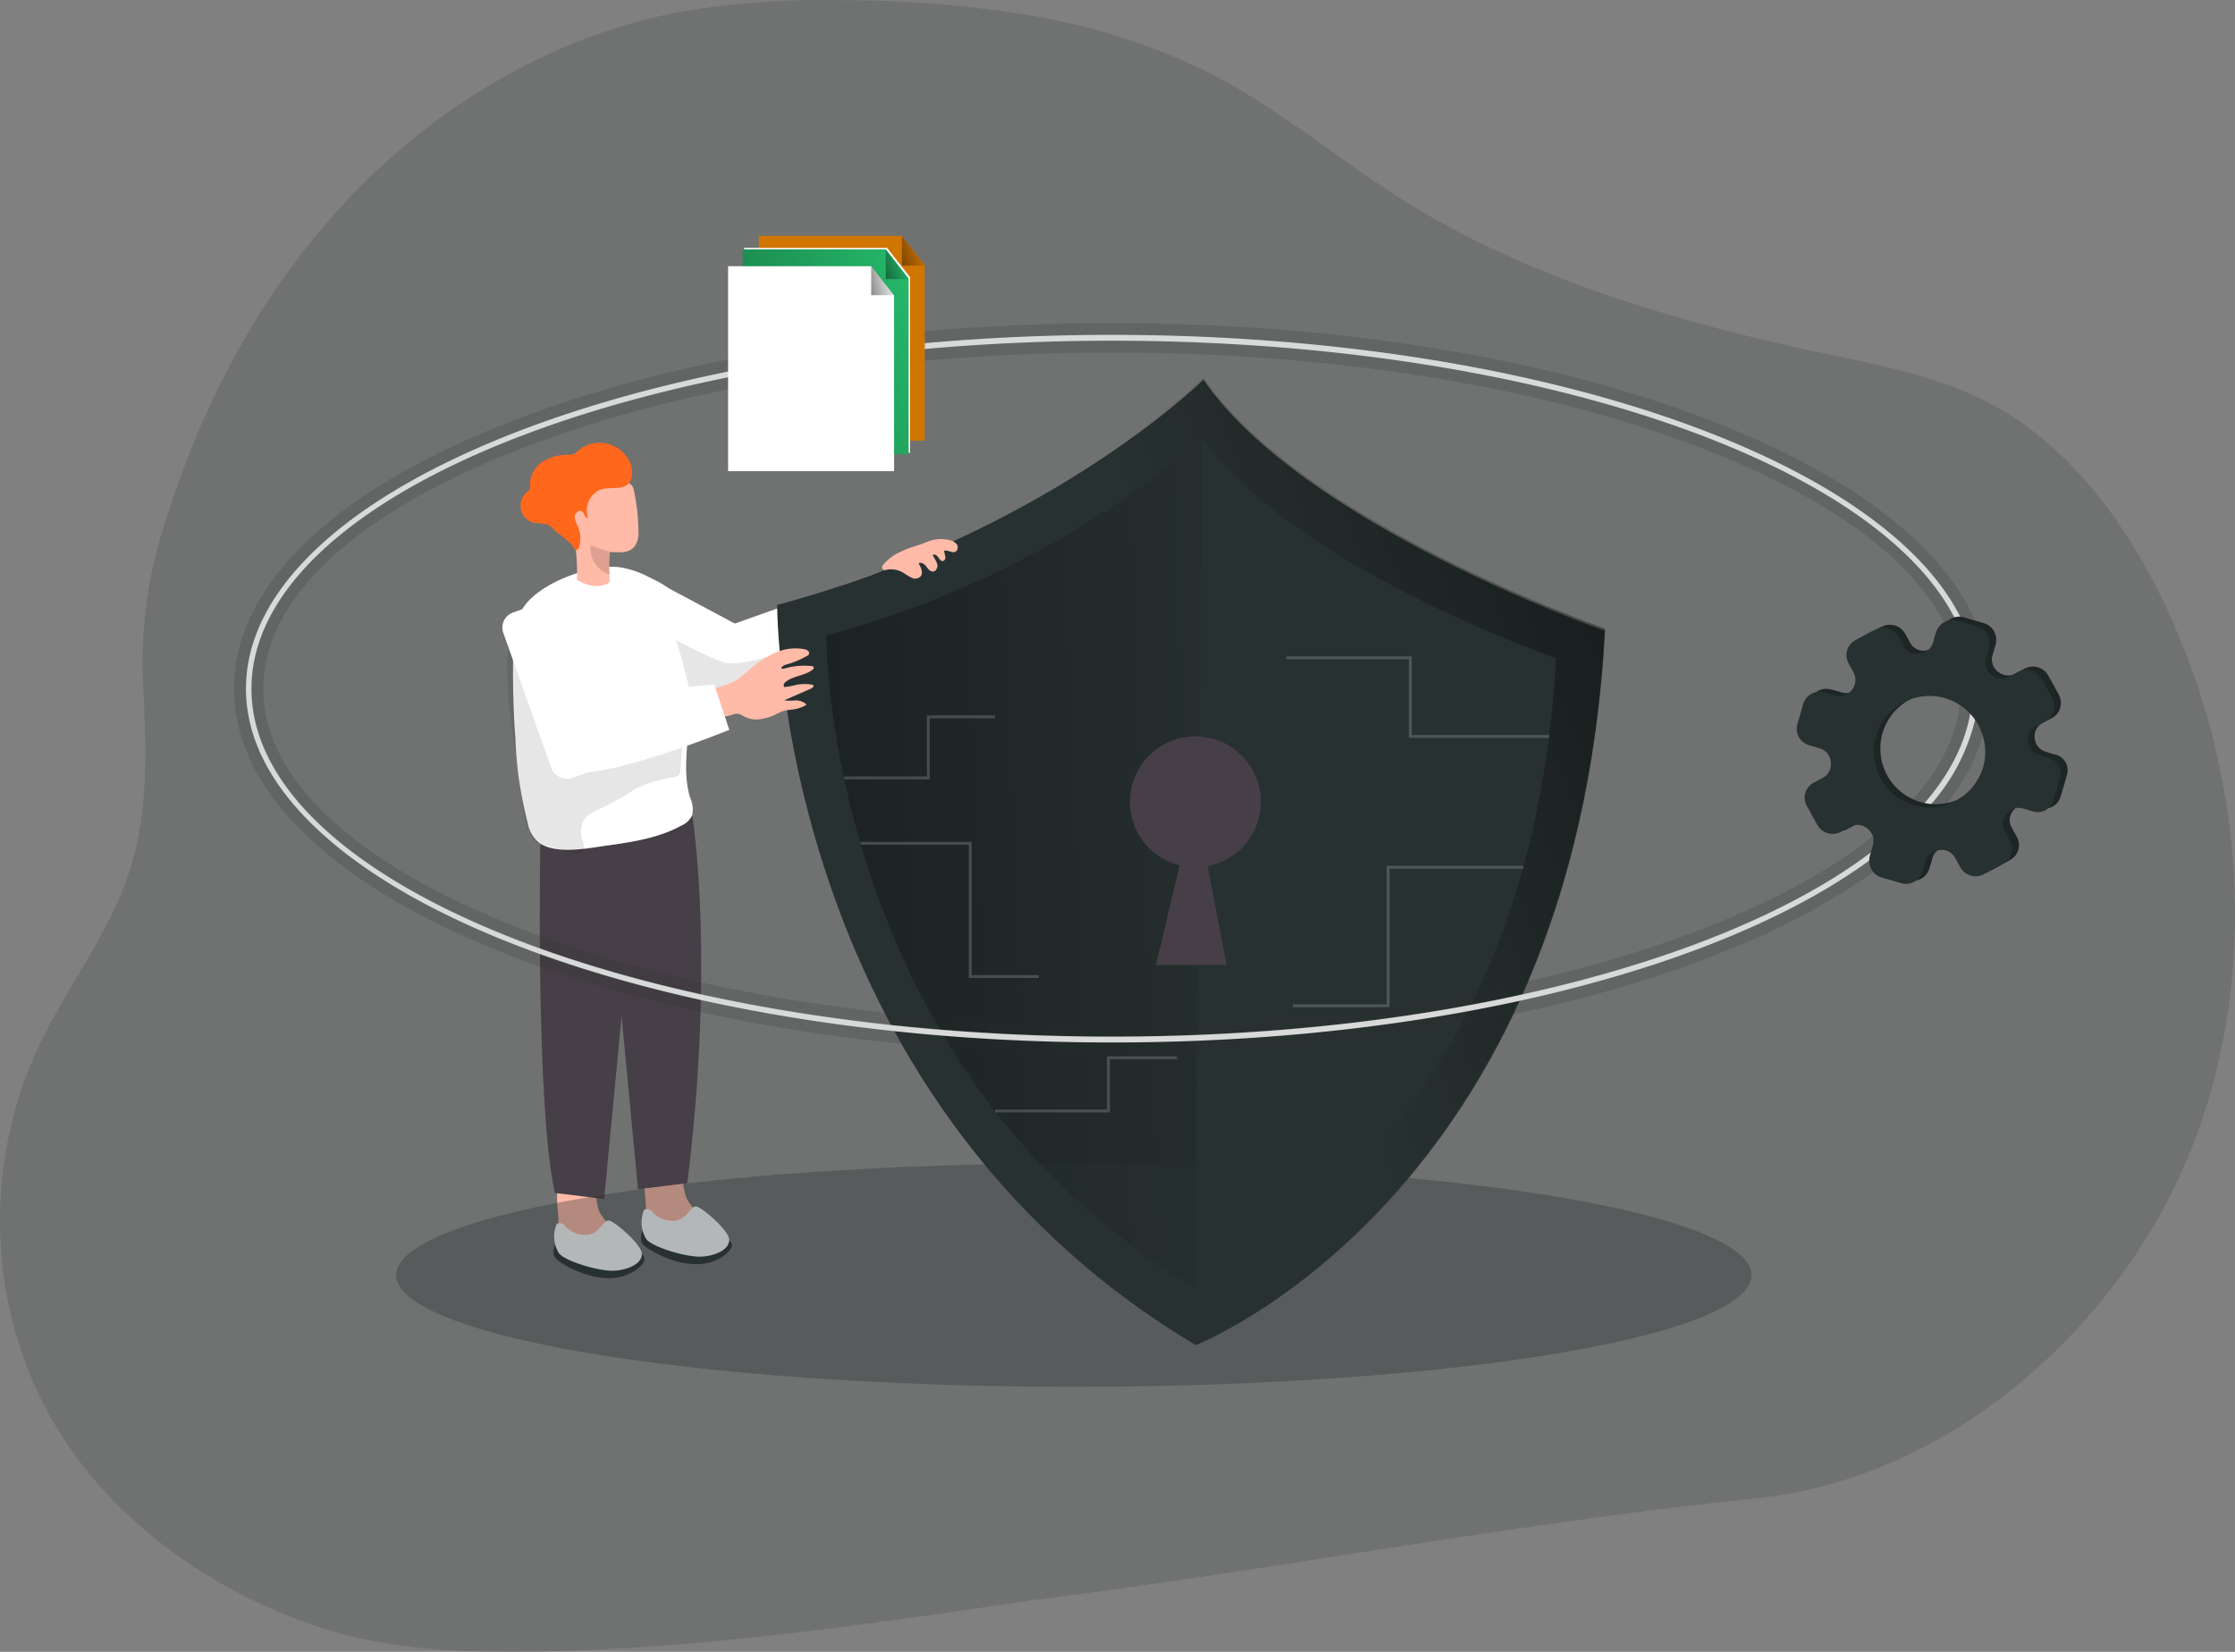 <svg xmlns="http://www.w3.org/2000/svg" xmlns:xlink="http://www.w3.org/1999/xlink" width="741.588" height="548.13" viewBox="0 0 741.588 548.13">
  <rect x="0" y="0" width="741.588" height="548.13" fill="#808080" stroke="none"/>
  <defs>
    <linearGradient id="linear-gradient" x1="1.731" y1="-0.048" x2="0.571" y2="0.473" gradientUnits="objectBoundingBox">
      <stop offset="0"/>
      <stop offset="1" stop-opacity="0"/>
    </linearGradient>
    <linearGradient id="linear-gradient-2" x1="-2.985" y1="0.854" x2="1.342" y2="0.469" xlink:href="#linear-gradient"/>
    <linearGradient id="linear-gradient-3" x1="-2.497" y1="1.805" x2="1.348" y2="0.131" gradientUnits="objectBoundingBox">
      <stop offset="0"/>
      <stop offset="1" stop-color="#28c772"/>
    </linearGradient>
    <linearGradient id="linear-gradient-4" x1="-1.542" y1="1.024" x2="1.108" y2="0.345" xlink:href="#linear-gradient"/>
    <linearGradient id="linear-gradient-5" x1="-1.551" y1="1.515" x2="0.908" y2="0.298" xlink:href="#linear-gradient"/>
    <linearGradient id="linear-gradient-6" x1="-1.548" y1="1.518" x2="0.911" y2="0.298" xlink:href="#linear-gradient"/>
  </defs>
  <g id="nwanochie-tech" transform="translate(0.012 0.03)">
    <path id="Path_121" data-name="Path 121" d="M345.272,9.333a216.024,216.024,0,0,1,58.41,17.733C429.383,39.379,450.6,58.28,474.756,73c41.168,25.07,90.466,39.252,137.264,49.065,18.691,3.949,37.616,7.617,54.438,16.518,25.7,13.645,44.111,38.387,56.915,64.625,28.037,57.593,33.154,127.451,8.2,186.562-24.392,57.452-80.116,105.98-143.432,112.148-79.905,8.2-159.787,23.855-239.832,33.761-55.583,8.224-111.4,16.355-167.591,17.079-23.364.257-47.336-.888-69.6-8.435C69.342,530.095,31.609,500.773,15.254,458.9a136.283,136.283,0,0,1,3.2-105.956c9.346-20.3,23.878-38.224,30.677-59.532,6.145-19.252,5.467-39.579,4.533-59.508a148.035,148.035,0,0,1,6.892-54.859c11.075-36.191,28.528-70.793,53.177-99.578,30.373-35.63,72.2-62.312,118.246-70.91a281.561,281.561,0,0,1,53.948-3.808,385.3,385.3,0,0,1,59.345,4.579Z" transform="translate(-6.08 -4.69)" fill="#283131" opacity="0.18"/>
    <path id="Path_122" data-name="Path 122" d="M98.058,185.757a16,16,0,0,0,1.285,6.822,11.425,11.425,0,0,0,4.953,4.673,19.7,19.7,0,0,0,14.509,1.425,2.92,2.92,0,0,0,1.682-1,2.57,2.57,0,0,0,.28-1.449,10.724,10.724,0,0,0-3.785-6.822,23.529,23.529,0,0,1-5.234-5.981c-2.336-4.486-.561-16.355-9.019-14.532C95.675,170.36,97.871,180.687,98.058,185.757Z" transform="translate(116.23 214.533)" fill="#ffbaa8"/>
    <path id="Path_123" data-name="Path 123" d="M97.55,179.63s-1.192,2.944.28,4.673,16.659,11.168,26.892,3.575-13.878-8.6-13.878-8.6Z" transform="translate(115.569 228.674)" fill="#283131"/>
    <path id="Path_124" data-name="Path 124" d="M98.044,177.121a2.173,2.173,0,0,1,2.734.724,8.9,8.9,0,0,0,8.131,2.827c3.318-.794,4.673-4.673,6.308-4.673s10.514,7.523,11,10.747-4.019,5.607-9.019,5.911-16.355-3.131-18.434-5.771A10.584,10.584,0,0,1,98.044,177.121Z" transform="translate(115.682 224.29)" fill="#fff"/>
    <path id="Path_125" data-name="Path 125" d="M85.646,187.74a16,16,0,0,0,1.285,6.822,11.355,11.355,0,0,0,4.977,4.673,19.626,19.626,0,0,0,14.486,1.425,2.921,2.921,0,0,0,1.729-1.1,2.57,2.57,0,0,0,.28-1.449,10.724,10.724,0,0,0-3.785-6.822,23.529,23.529,0,0,1-5.234-5.981c-2.22-4.486-.561-16.355-9.019-14.509C83.263,172.436,85.459,182.763,85.646,187.74Z" transform="translate(99.647 217.083)" fill="#ffbaa8"/>
    <path id="Path_126" data-name="Path 126" d="M85.14,181.61s-1.192,2.944.28,4.673,16.659,11.168,26.892,3.575-13.878-8.6-13.878-8.6Z" transform="translate(98.984 231.32)" fill="#283131"/>
    <path id="Path_127" data-name="Path 127" d="M85.641,179.1a2.149,2.149,0,0,1,2.734.7,8.925,8.925,0,0,0,8.131,2.874c3.318-.794,4.673-4.673,6.332-4.673s10.49,7.523,10.981,10.747-4.019,5.607-9.019,5.911-16.355-3.131-18.434-5.771a10.537,10.537,0,0,1-.724-9.79Z" transform="translate(99.091 226.963)" fill="#fff"/>
    <path id="Path_128" data-name="Path 128" d="M82.9,125.135s-1.589,86.844,4.836,115.816l16.355,2.009L115.4,124.06Z" transform="translate(96.365 154.877)" fill="#473f47"/>
    <path id="Path_129" data-name="Path 129" d="M121.139,120.46s7.687,46.728-1.635,122.077l-16.355,2.033L91.84,125.647Z" transform="translate(108.546 150.066)" fill="#473f47"/>
    <path id="Path_130" data-name="Path 130" d="M136.9,131c0,1.565.21,3.154.21,4.673,0,8.668-2.009,17.593.584,26.1a9.486,9.486,0,0,1,.7,5.794,7.009,7.009,0,0,1-3.621,3.481c-7.64,4.182-16.355,5.467-25.093,6.682-6.472.911-15.677,2.827-21.659-.654a10.864,10.864,0,0,1-4.252-7.009,133.173,133.173,0,0,1-4.042-27.336c0-1.215-.164-2.336-.234-3.6-.491-8.318-.678-16.612-.514-24.906,0-6.028.607-12.547,4.533-17.1,5.234-6.051,15.35-10.07,23.037-11.472a25.91,25.91,0,0,1,7.593-.374,32.172,32.172,0,0,1,10.233,3.481c3.832,1.892,7.22,3.481,9.089,7.243a51.705,51.705,0,0,1,4.276,13.761,50.069,50.069,0,0,1,.234,13.481c-.234,2.2-.794,4.369-1,6.565C136.926,130.21,136.926,130.608,136.9,131Z" transform="translate(91.287 102.886)" fill="#fff"/>
    <path id="Path_131" data-name="Path 131" d="M103.152,90.86l22.873,12.2,48.41-17.2,8.411,20.7s-44.392,22.71-52.966,22.8-31.121-6.145-31.121-6.145Z" transform="translate(117.794 103.826)" fill="#fff"/>
    <path id="Path_132" data-name="Path 132" d="M118.946,103.754c-2.593-.3-15.56-6.752-16.986-7.827,1.986,4.182,4.673,17.173,5.117,17.43a42.219,42.219,0,0,0,15.654,4.322,31.5,31.5,0,0,0,15.888-2.991,78.336,78.336,0,0,1,7.5-3.855c1.542-.584,3.154-.911,4.673-1.425a45.21,45.21,0,0,0,11.285-6.238,4.509,4.509,0,0,0,2.336-2.78c.234-1.542-1.145-2.85-2.547-3.528a17.476,17.476,0,0,0-7.009-1.472,31.775,31.775,0,0,0-9.533.21c-1.986.561-3.458,2.336-5.4,3.294C134.319,101.348,125.02,104.455,118.946,103.754Z" transform="translate(122.07 116.212)" fill="#020202" opacity="0.1"/>
    <path id="Path_133" data-name="Path 133" d="M102.664,173.134c-2.523.724-8.318-1.565-10.233-1.916a29.592,29.592,0,0,1-3.341-1.051c-5.748-1.425-6.425-17.546-7.009-21.892-1.5-11.472-3.785-23.364-3.925-34.859a38.737,38.737,0,0,1,1.519-13.131A15.233,15.233,0,0,1,88.3,90.706a4.346,4.346,0,0,1,2.547-.257c3.481.888,4.206,6.659,4.813,9.346,1.051,4.906,3.435,7.149,5.864,11.075s2.593,8.832,4.906,12.874a9.345,9.345,0,0,0,2.336,2.944,10.607,10.607,0,0,0,6.542,1.378h16.5a5.21,5.21,0,0,1,3.762.935,5.4,5.4,0,0,1,.981,4.439l-1,12.2a2.78,2.78,0,0,1-.4,1.519,2.92,2.92,0,0,1-1.776.864,44.182,44.182,0,0,0-13.014,4,75.28,75.28,0,0,1-12.663,7.009,12.148,12.148,0,0,0-3.458,2.336,7.617,7.617,0,0,0-1.659,5.21c0,1.192,1.519,4.86,1.075,5.724a1.659,1.659,0,0,1-.981.841Z" transform="translate(90.175 109.845)" fill="#020202" opacity="0.1"/>
    <path id="Path_134" data-name="Path 134" d="M108.34,95.874a5.467,5.467,0,0,1-3.528,1.776,18.529,18.529,0,0,1-3.411,0h-.631a.771.771,0,0,0-.467,0,.677.677,0,0,0-.21.514,39.1,39.1,0,0,0,0,6.822h0v1.238a2.337,2.337,0,0,1,0,1.285,2.173,2.173,0,0,1-1.378.888,10.069,10.069,0,0,1-3.084.537,13.6,13.6,0,0,1-6.355-2.1,62.244,62.244,0,0,0-.607-11.682c-.724-4.977-2.033-9.953-1.5-14.953a9.626,9.626,0,0,1,2.1-5.35,9.79,9.79,0,0,1,7.406-2.664,18.972,18.972,0,0,1,10.163,2.78c1.121.771,1.238,1.752,1.5,3.014.4,1.963.7,3.949.935,5.934s.374,4.533.421,6.822a7.663,7.663,0,0,1-1.355,5.14Z" transform="translate(102.139 85.518)" fill="#ffbaa8"/>
    <path id="Path_135" data-name="Path 135" d="M113.809,82.246c-2.336.631-5.35,0-7.71,1.028a7.547,7.547,0,0,0-3.692,9.182c-.958.35-1.145-1.4-1.892-2.1s-2.336.234-2.547,1.449a7.547,7.547,0,0,0,1.051,3.458,10.3,10.3,0,0,1,.467,6.8c-.164.537-.561,1.168-1.075,1.028s-.911-1.051-1.238-1.449a14.9,14.9,0,0,0-1.706-1.729c-1.168-1.028-2.477-1.939-3.692-2.944S90.117,95,88.716,94.629a26.654,26.654,0,0,0-4.019-.491,5.818,5.818,0,0,1-2.8-10.023A4.042,4.042,0,0,0,83.038,82.9a3.691,3.691,0,0,0,.14-1.682,8.925,8.925,0,0,1,4.159-7.36A15.187,15.187,0,0,1,95.7,71.522a5.093,5.093,0,0,0,1.892-.234,5.818,5.818,0,0,0,1.519-1.121,11.051,11.051,0,0,1,16.822,3.107,8.084,8.084,0,0,1,1.051,5.327,4.159,4.159,0,0,1-3.178,3.645Z" transform="translate(92.699 79.357)" fill="#ff681c"/>
    <path id="Path_136" data-name="Path 136" d="M97.576,84.436h-.631a.771.771,0,0,0-.467,0,.677.677,0,0,0-.21.514,39.109,39.109,0,0,0,0,6.822h0A9.135,9.135,0,0,1,89.96,82.1a38.762,38.762,0,0,0,7.687,2.336Z" transform="translate(105.964 98.801)" fill="#e0a091"/>
    <rect id="Rectangle_65" data-name="Rectangle 65" width="24.766" height="58.293" rx="5.3" transform="translate(165.216 204.981) rotate(-19.53)" fill="#fff"/>
    <path id="Path_137" data-name="Path 137" d="M391.108,141.943C381.085,329.837,255.34,378.948,255.34,378.948c-139.6-83.176-138.9-245.6-138.9-245.6C205.411,109.327,256.3,60.192,257.886,58.58h0C291.063,106.92,391.108,141.943,391.108,141.943Z" transform="translate(141.422 67.369)" fill="#283131"/>
    <path id="Path_138" data-name="Path 138" d="M391.108,141.57C381.085,329.464,255.34,378.575,255.34,378.575c-139.6-83.176-138.9-245.6-138.9-245.6C205.457,109,256.344,59.935,257.933,58.3h0C291.063,106.664,391.108,141.57,391.108,141.57Z" transform="translate(141.422 66.995)" fill="url(#linear-gradient)"/>
    <path id="Path_139" data-name="Path 139" d="M116.375,106.679a35.8,35.8,0,0,0,3.318-2.757,34.275,34.275,0,0,1,8.5-5.631,16.5,16.5,0,0,1,9.977-1.262c.724.14,1.589.584,1.5,1.332s-.514.794-.958,1.028a31.659,31.659,0,0,1-6.191,2.617,3.445,3.445,0,0,0-2.336,1.449,4.673,4.673,0,0,0,2.126-.257,23.364,23.364,0,0,1,8.154-.584c.257,0,.561,0,.7.327a.7.7,0,0,1-.421.911c-2.617,2.079-6.542,1.939-9.042,4.182-.444.374-.771,1.168-.28,1.472a.981.981,0,0,0,.631,0,19.382,19.382,0,0,0,3.2-.631,15.607,15.607,0,0,1,5.21-.14.865.865,0,0,1,.607.28c.257.4-.28.841-.7,1.051l-9.042,3.949a22.083,22.083,0,0,0,3.738,0,5.14,5.14,0,0,1,3.5,1.121.257.257,0,0,1,.14.21c0,.164,0,.257-.257.327a12.056,12.056,0,0,1-4.673,1.4,14.508,14.508,0,0,0-2.874.514,13.287,13.287,0,0,0-1.659.748,17.967,17.967,0,0,1-5.561,1.869,8.9,8.9,0,0,1-5.7-.935,8.717,8.717,0,0,0-1.472-.748c-1.869-.514-3.949,1.425-5.677.514a4.042,4.042,0,0,1-1.355-1.565c-.935-1.542-4.065-5.841-1.542-7.266a37.73,37.73,0,0,1,4.346-1.4,19.93,19.93,0,0,0,4.089-2.126Z" transform="translate(128.777 118.381)" fill="#ffbaa8"/>
    <path id="Path_140" data-name="Path 140" d="M106.921,104.827l30.934-2.967,5,15.093s-45.21,18.388-53.994,13.271-.631-13.458-.631-13.458S89.258,104.523,106.921,104.827Z" transform="translate(99.119 125.209)" fill="#fff"/>
    <path id="Path_141" data-name="Path 141" d="M365.529,140.137c-8.855,165.6-119.671,208.9-119.671,208.9C122.823,275.718,123.43,132.567,123.43,132.567,201.863,111.4,246.7,68.082,248.1,66.75h0C277.306,109.389,365.529,140.137,365.529,140.137Z" transform="translate(150.763 78.287)" fill="#283131"/>
    <path id="Path_142" data-name="Path 142" d="M248.164,66.74l-2.336,282.308C122.793,275.732,123.4,132.58,123.4,132.58,201.833,111.412,246.669,68.1,248.071,66.763Z" transform="translate(150.723 78.274)" fill="url(#linear-gradient-2)"/>
    <circle id="Ellipse_2" data-name="Ellipse 2" cx="21.705" cy="21.705" r="21.705" transform="translate(374.916 244.335)" fill="#473f47"/>
    <path id="Path_143" data-name="Path 143" d="M164.16,156.906h23.387l-6.635-34.766h-8.528Z" transform="translate(219.4 163.269)" fill="#473f47"/>
    <path id="Path_144" data-name="Path 144" d="M119.88,122.037H147.8V101.78h22.126" transform="translate(160.224 136.06)" fill="none" stroke="#fff" stroke-miterlimit="10" stroke-width="0.96" opacity="0.18"/>
    <path id="Path_145" data-name="Path 145" d="M122.22,119.74h36.355v44.2h22.757" transform="translate(163.351 160.061)" fill="none" stroke="#fff" stroke-miterlimit="10" stroke-width="0.96" opacity="0.18"/>
    <path id="Path_146" data-name="Path 146" d="M269.815,119.488H223.787V93.39h-41.1" transform="translate(244.164 124.847)" fill="none" stroke="#fff" stroke-miterlimit="10" stroke-width="0.96" opacity="0.18"/>
    <path id="Path_147" data-name="Path 147" d="M260.037,123.14H215.2V169.1H183.59" transform="translate(245.367 164.605)" fill="none" stroke="#fff" stroke-miterlimit="10" stroke-width="0.96" opacity="0.18"/>
    <path id="Path_148" data-name="Path 148" d="M141.3,167.863h37.616V150.2h22.757" transform="translate(188.85 200.769)" fill="none" stroke="#fff" stroke-miterlimit="10" stroke-width="0.96" opacity="0.18"/>
    <path id="Path_149" data-name="Path 149" d="M141.432,94.187a2.547,2.547,0,0,0,2.64-.537c1.028-1.192.21-2.991-.631-4.322.794-.607,1.939.164,2.547.981s1.332,1.8,2.336,1.682,1.565-1.5,1.308-2.523a15.183,15.183,0,0,0-1.519-2.85c.444-.607,1.425,0,1.822.584s.935,1.472,1.659,1.308a1.308,1.308,0,0,0,.724-1.542,13.023,13.023,0,0,1-.4-1.846c1.238-.4,2.663.888,3.808.28a1.776,1.776,0,0,0,.234-2.64,4.673,4.673,0,0,0-2.71-1.285,11.682,11.682,0,0,0-7.477.888c-2.687,1.075-5.491,1.635-8.107,2.991a15.957,15.957,0,0,0-6.192,4.673,1.051,1.051,0,0,0,.3,1.379,1.682,1.682,0,0,0,1.075,0,7.967,7.967,0,0,1,5.42.911A25.541,25.541,0,0,0,141.035,94Z" transform="translate(161.335 97.626)" fill="#ffbaa8"/>
    <path id="Path_150" data-name="Path 150" d="M610.663,147.5c-25.42-54.2-142.334-95.279-282.285-95.279C169.876,52.22,41,104.883,41,169.625s128.946,117.4,287.378,117.4c108.036,0,202.333-24.462,251.444-60.536a119.392,119.392,0,0,0,19.345-17.476,65.187,65.187,0,0,0,15.584-29.205,49.789,49.789,0,0,0,1.075-10.187A51.681,51.681,0,0,0,610.663,147.5ZM596.9,208.806a117.642,117.642,0,0,1-16.589,15.046c-48.083,36.4-142.988,61.214-251.982,61.214-157.4,0-285.486-51.775-285.486-115.442S170.928,54.159,328.378,54.159c138.175,0,253.734,39.906,279.925,92.709a50.84,50.84,0,0,1,5.561,22.757,44.392,44.392,0,0,1-.748,8.248C611.2,188.666,605.64,199.04,596.9,208.806Z" transform="translate(40.603 58.869)" fill="#fff"/>
    <path id="Path_151" data-name="Path 151" d="M619.4,164.3a51.129,51.129,0,0,0-.841-5.631,57.2,57.2,0,0,0-2.991-9.7l-.421-.14c-1.472-.467-2.991-.888-4.486-1.332-25.42-54.2-142.334-95.279-282.285-95.279C169.876,52.22,41,104.883,41,169.625s128.946,117.4,287.378,117.4c108.036,0,202.333-24.462,251.444-60.536a5.3,5.3,0,0,0,1.332,3.878,119.862,119.862,0,0,0,23.761-22.126,68.9,68.9,0,0,0,12.43-22.967,53.362,53.362,0,0,0,2.336-15.631A50.863,50.863,0,0,0,619.4,164.3ZM328.378,285.067c-157.4,0-285.486-51.775-285.486-115.442S170.928,54.159,328.378,54.159c138.175,0,253.734,39.906,279.925,92.709a5.7,5.7,0,0,0-3.972.678,47.92,47.92,0,0,1,5.631,22.079,44.967,44.967,0,0,1-.327,5.327c-1.379,11.261-7.009,22.289-16.822,32.71a105.785,105.785,0,0,1-11.869,10.864,5.631,5.631,0,0,1,0,3.061c-.21.748-.444,1.5-.654,2.336C532.23,260.254,437.325,285.067,328.378,285.067Z" transform="translate(40.603 58.869)" fill="#283131" opacity="0.18"/>
    <path id="Path_152" data-name="Path 152" d="M607.241,145.759a5.7,5.7,0,0,0-3.972.678c-10.747-20.817-36.705-40.163-75.653-55.91C474.089,68.891,402.946,56.975,327.363,56.975s-146.8,11.916-200.324,33.551c-52.452,21.191-81.307,48.854-81.307,77.989s28.855,56.775,81.26,77.966c53.527,21.659,124.671,33.574,200.324,33.574s146.773-11.916,200.3-33.574c21.518-8.691,39.041-18.458,52.265-29.042a5.63,5.63,0,0,1,0,3.061c-.21.748-.444,1.5-.654,2.336-48.083,36.4-142.988,61.214-251.982,61.214-157.4,0-285.486-51.775-285.486-115.442S169.912,53.05,327.363,53.05C465.491,53.05,581.05,92.956,607.241,145.759Z" transform="translate(41.619 59.979)" fill="#283131" opacity="0.18"/>
    <path id="Path_153" data-name="Path 153" d="M617.842,151.2l-.421-.14c-1.472-.467-2.991-.888-4.486-1.332C587.515,95.526,470.6,54.452,330.65,54.452c-158.5,0-287.378,52.663-287.378,117.4s128.946,117.4,287.378,117.4c108.036,0,202.333-24.462,251.444-60.536a5.3,5.3,0,0,0,1.332,3.878,232.378,232.378,0,0,1-48.153,25.864c-54.836,22.383-127.521,34.7-204.623,34.7s-149.834-12.313-204.623-34.7C70.094,235.617,39.3,204.846,39.3,171.856S70.047,108.1,125.981,85.269C180.77,62.863,253.549,50.55,330.65,50.55S480.484,62.863,535.273,85.269C579.291,103.259,607.748,126.156,617.842,151.2Z" transform="translate(38.331 56.638)" fill="#283131" opacity="0.18"/>
    <ellipse id="Ellipse_3" data-name="Ellipse 3" cx="224.833" cy="37.055" rx="224.833" ry="37.055" transform="translate(131.462 386.038)" fill="#283131" opacity="0.35"/>
    <path id="Path_154" data-name="Path 154" d="M225.89,83.2" transform="translate(287.692 100.271)" fill="#fff"/>
    <path id="Path_155" data-name="Path 155" d="M162.819,101.45H107.75V33.46h47.476l7.593,9.7Z" transform="translate(144.014 44.756)" fill="#cf7500"/>
    <path id="Path_156" data-name="Path 156" d="M160.729,103.17H105.66V35.18h47.476l7.593,9.7Z" transform="translate(141.221 47.055)" fill="#fff"/>
    <path id="Path_157" data-name="Path 157" d="M160.529,103.37H105.46V35.38h47.476l7.593,9.7Z" transform="translate(140.953 47.322)" fill="url(#linear-gradient-3)"/>
    <path id="Path_158" data-name="Path 158" d="M158.459,105.793H103.39V37.78h47.476l7.593,9.7Z" transform="translate(138.187 50.529)" fill="#fff"/>
    <path id="Path_159" data-name="Path 159" d="M123.71,37.78v9.6H131.3Z" transform="translate(165.343 50.529)" fill="url(#linear-gradient-4)"/>
    <path id="Path_160" data-name="Path 160" d="M125.78,35.38v9.883h7.593Z" transform="translate(168.109 47.322)" fill="url(#linear-gradient-5)"/>
    <path id="Path_161" data-name="Path 161" d="M128.07,33.46v9.883h7.593Z" transform="translate(171.169 44.756)" fill="url(#linear-gradient-6)"/>
    <g id="Q83r0t" transform="translate(598.372 204.61)">
      <path id="Path_162" data-name="Path 162" d="M320.005,176.995a5.491,5.491,0,0,1-3.458-2.687c-.561-.958-1.075-1.963-1.635-2.92a5.07,5.07,0,0,0-5.3-2.734,5.187,5.187,0,0,0-4.673,3.832c-.35,1.145-.631,2.336-1.028,3.434a5.654,5.654,0,0,1-7.009,3.715l-6.425-1.892a5.7,5.7,0,0,1-3.972-7.149c.3-1.168.7-2.336.981-3.458a5.047,5.047,0,0,0-1.893-5.537,4.93,4.93,0,0,0-5.724-.561c-1,.491-1.963,1.075-2.944,1.589a5.818,5.818,0,0,1-7.967-2.336c-1.121-2.033-2.336-4.042-3.341-6.075a5.631,5.631,0,0,1,2.336-7.92c.935-.537,1.916-1,2.827-1.542a5.377,5.377,0,0,0-.911-9.766c-1.121-.374-2.336-.654-3.434-1.028a5.7,5.7,0,0,1-3.9-7.477c.584-2.033,1.168-4.065,1.776-6.1a5.607,5.607,0,0,1,6.705-4.042c1.215.234,2.336.631,3.575.958a5.35,5.35,0,0,0,6.262-7.9c-.514-.911-1.028-1.822-1.5-2.734a5.561,5.561,0,0,1,2.336-7.593c2.173-1.238,4.369-2.336,6.612-3.551a5.818,5.818,0,0,1,7.617,2.336c.584,1,1.1,2.033,1.682,3.037a4.977,4.977,0,0,0,5.14,2.593,5.047,5.047,0,0,0,4.556-3.692c.35-1.051.631-2.149.958-3.2A5.794,5.794,0,0,1,315.8,92.58l5.981,1.752a5.771,5.771,0,0,1,4.135,7.29c-.28,1.028-.607,2.079-.911,3.107a5.117,5.117,0,0,0,1.752,5.794,5.187,5.187,0,0,0,6.051.491c.911-.491,1.822-1.028,2.734-1.5a5.818,5.818,0,0,1,7.9,2.336c1.168,2.079,2.336,4.182,3.458,6.285a5.631,5.631,0,0,1-2.336,7.757c-1,.561-2.056,1.051-3.061,1.635a4.883,4.883,0,0,0-2.617,4.673,4.976,4.976,0,0,0,3.2,4.673,37.1,37.1,0,0,0,3.645,1.145,5.257,5.257,0,0,1,3.832,6.8q-.911,3.5-2.033,7.009a5.4,5.4,0,0,1-7.126,3.715c-1.075-.3-2.126-.654-3.224-.911a5,5,0,0,0-5.4,1.963,4.86,4.86,0,0,0-.491,5.631c.537,1.028,1.145,2.033,1.682,3.037a5.654,5.654,0,0,1-2.336,7.78c-2.079,1.168-4.182,2.336-6.285,3.434A5.584,5.584,0,0,1,320.005,176.995ZM288.44,130.827a18.458,18.458,0,1,0,8.9-11.028,18.5,18.5,0,0,0-8.9,11.028Z" transform="translate(-262.181 -92.248)" fill="#283131"/>
    </g>
    <g id="Q83r0t-2" data-name="Q83r0t" transform="translate(598.372 204.61)" opacity="0.27">
      <path id="Path_163" data-name="Path 163" d="M320.005,176.995a5.491,5.491,0,0,1-3.458-2.687c-.561-.958-1.075-1.963-1.635-2.92a5.07,5.07,0,0,0-5.3-2.734,5.187,5.187,0,0,0-4.673,3.832c-.35,1.145-.631,2.336-1.028,3.434a5.654,5.654,0,0,1-7.009,3.715l-6.425-1.892a5.7,5.7,0,0,1-3.972-7.149c.3-1.168.7-2.336.981-3.458a5.047,5.047,0,0,0-1.893-5.537,4.93,4.93,0,0,0-5.724-.561c-1,.491-1.963,1.075-2.944,1.589a5.818,5.818,0,0,1-7.967-2.336c-1.121-2.033-2.336-4.042-3.341-6.075a5.631,5.631,0,0,1,2.336-7.92c.935-.537,1.916-1,2.827-1.542a5.377,5.377,0,0,0-.911-9.766c-1.121-.374-2.336-.654-3.434-1.028a5.7,5.7,0,0,1-3.9-7.477c.584-2.033,1.168-4.065,1.776-6.1a5.607,5.607,0,0,1,6.705-4.042c1.215.234,2.336.631,3.575.958a5.35,5.35,0,0,0,6.262-7.9c-.514-.911-1.028-1.822-1.5-2.734a5.561,5.561,0,0,1,2.336-7.593c2.173-1.238,4.369-2.336,6.612-3.551a5.818,5.818,0,0,1,7.617,2.336c.584,1,1.1,2.033,1.682,3.037a4.977,4.977,0,0,0,5.14,2.593,5.047,5.047,0,0,0,4.556-3.692c.35-1.051.631-2.149.958-3.2A5.794,5.794,0,0,1,315.8,92.58l5.981,1.752a5.771,5.771,0,0,1,4.135,7.29c-.28,1.028-.607,2.079-.911,3.107a5.117,5.117,0,0,0,1.752,5.794,5.187,5.187,0,0,0,6.051.491c.911-.491,1.822-1.028,2.734-1.5a5.818,5.818,0,0,1,7.9,2.336c1.168,2.079,2.336,4.182,3.458,6.285a5.631,5.631,0,0,1-2.336,7.757c-1,.561-2.056,1.051-3.061,1.635a4.883,4.883,0,0,0-2.617,4.673,4.976,4.976,0,0,0,3.2,4.673,37.1,37.1,0,0,0,3.645,1.145,5.257,5.257,0,0,1,3.832,6.8q-.911,3.5-2.033,7.009a5.4,5.4,0,0,1-7.126,3.715c-1.075-.3-2.126-.654-3.224-.911a5,5,0,0,0-5.4,1.963,4.86,4.86,0,0,0-.491,5.631c.537,1.028,1.145,2.033,1.682,3.037a5.654,5.654,0,0,1-2.336,7.78c-2.079,1.168-4.182,2.336-6.285,3.434A5.584,5.584,0,0,1,320.005,176.995ZM288.44,130.827a18.458,18.458,0,1,0,8.9-11.028,18.5,18.5,0,0,0-8.9,11.028Z" transform="translate(-262.181 -92.248)" fill="#020202"/>
    </g>
    <g id="Q83r0t-3" data-name="Q83r0t" transform="translate(596.154 205.726)">
      <path id="Path_164" data-name="Path 164" d="M344.8,138.437c-1.192-.374-2.453-.654-3.621-1.145a4.976,4.976,0,0,1-3.2-4.673,4.906,4.906,0,0,1,2.64-4.673c.981-.561,2.033-1.075,3.037-1.635a5.631,5.631,0,0,0,2.336-7.757c-1.122-2.1-2.336-4.206-3.458-6.262a5.818,5.818,0,0,0-7.9-2.336l-2.734,1.5a5.187,5.187,0,0,1-6.051-.467c-.257-.234-.491-.467-.724-.724a5.07,5.07,0,0,1-1.028-5.093,1.64,1.64,0,0,1,.187-.537c.234-.864.491-1.706.7-2.57a5.7,5.7,0,0,0-3.692-7.126l-.42-.14c-1.472-.467-2.991-.888-4.486-1.332l-1.519-.444-.888-.187a5.7,5.7,0,0,0-3.972.678,5.958,5.958,0,0,0-2.593,3.434c-.351,1.075-.631,2.15-.958,3.224a5.093,5.093,0,0,1-4.673,3.668,5,5,0,0,1-5.14-2.57c-.607-1-1.1-2.033-1.682-3.061a5.771,5.771,0,0,0-7.593-2.336c-2.336,1.1-4.463,2.336-6.635,3.528a5.561,5.561,0,0,0-2.336,7.593c.467.935,1,1.822,1.5,2.734a5.364,5.364,0,0,1-6.262,7.92,36.663,36.663,0,0,0-3.575-.981,5.607,5.607,0,0,0-6.706,4.042c-.584,2.033-1.192,4.065-1.776,6.121a5.677,5.677,0,0,0,3.925,7.453c1.121.4,2.336.631,3.411,1.028a5.117,5.117,0,0,1,3.621,4.673,4.977,4.977,0,0,1-2.687,5.093c-.935.537-1.916,1.028-2.85,1.542a5.631,5.631,0,0,0-2.336,7.92c1.1,2.033,2.22,4.065,3.341,6.075a5.864,5.864,0,0,0,7.967,2.336c.981-.537,1.939-1.1,2.944-1.612a4.977,4.977,0,0,1,5.724.561,5.35,5.35,0,0,1,1.846,2.5,5.631,5.631,0,0,1,0,3.061c-.21.748-.444,1.5-.654,2.336l-.35,1.192a6.144,6.144,0,0,0,1.145,5.327,5.608,5.608,0,0,0,2.827,1.846l6.425,1.869a5.677,5.677,0,0,0,7.009-3.715c.4-1.121.678-2.336,1.028-3.435a5.234,5.234,0,0,1,4.673-3.832,5.093,5.093,0,0,1,5.28,2.734c.561.958,1.075,1.963,1.612,2.944a5.888,5.888,0,0,0,7.85,2.336c2.1-1.145,4.206-2.336,6.285-3.435a5.631,5.631,0,0,0,2.336-7.757c-.561-1.028-1.168-2.009-1.682-3.037a4.813,4.813,0,0,1,.467-5.631,5.047,5.047,0,0,1,5.4-1.986c1.1.257,2.149.631,3.224.935a5.374,5.374,0,0,0,7.009-3.715c.771-2.336,1.449-4.673,2.056-7.009a5.28,5.28,0,0,0-3.621-6.986Zm-21.729,3.131A18.691,18.691,0,0,1,304.8,154.885a14.02,14.02,0,0,1-2.22-.21,19.112,19.112,0,0,1-2.5-.537,13.629,13.629,0,0,1-1.636-.584,18.481,18.481,0,0,1,12.1-34.883,18.059,18.059,0,0,1,4.673,2.149,16.352,16.352,0,0,1,3.481,2.921,15.981,15.981,0,0,1,1.635,1.939,18.948,18.948,0,0,1,2.64,5.444,18.247,18.247,0,0,1,.094,10.444Z" transform="translate(-261.232 -92.725)" fill="#283131"/>
    </g>
  </g>
</svg>
